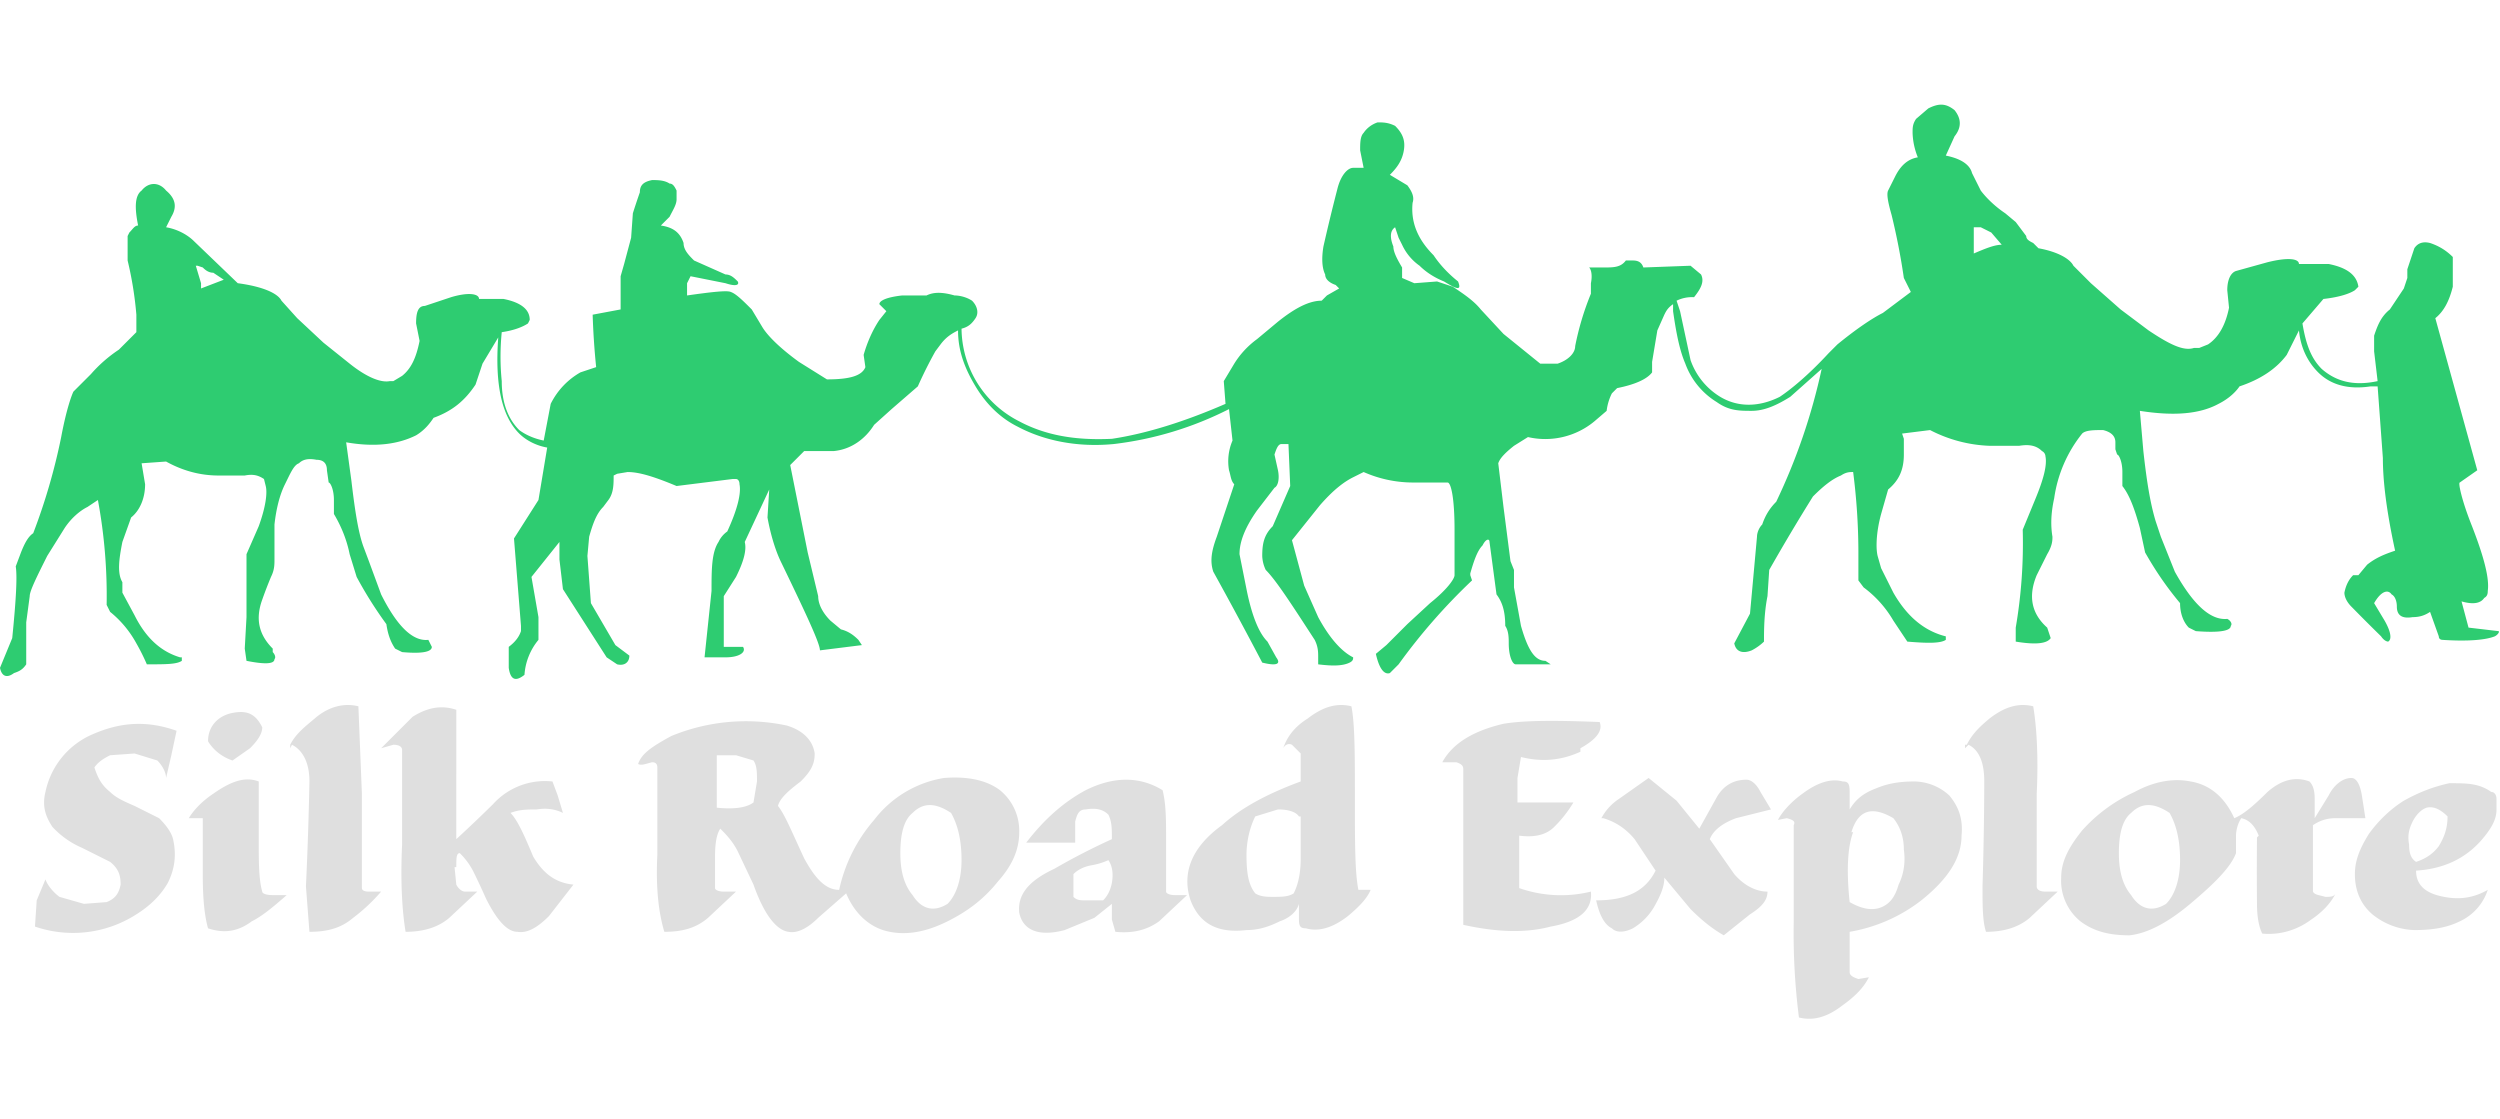 <svg fill="none" xmlns="http://www.w3.org/2000/svg" viewBox="0 0 143 64">
  <path fill-rule="evenodd" clip-rule="evenodd" d="M12.2 15.6c-.3 0-.5-.2-.6-.3l-.3-.1h-.1l.3 1v.3l1.3-.5-.6-.4zM114.5 14l-.6-.7-.6-.3h-.4v.5 1c.7-.3 1.2-.5 1.6-.5zm23.2 1.4l.4-1.2c.2-.3.5-.4.9-.3.6.2 1 .5 1.3.8v1.7c-.2.8-.5 1.4-1 1.8l2.4 8.7-1 .7c-.1 0 .1 1 .7 2.5.7 1.8 1 3 .9 3.7 0 .1 0 .3-.2.4-.2.3-.6.4-1.3.2l.4 1.5 1.7.2c.1 0 0 .2-.2.3-.5.2-1.5.3-3 .2 0 0-.2 0-.2-.2L139 35c-.3.2-.6.3-1 .3-.6.1-.9-.1-.9-.6 0-.3-.1-.6-.3-.7-.2-.3-.6-.2-1 .5l.6 1c.4.7.4 1.1.2 1.2 0 0-.2 0-.4-.3a110 110 0 01-1.7-1.7c-.3-.3-.4-.6-.4-.8.1-.5.3-.8.5-1h.3l.5-.6c.5-.4 1-.6 1.6-.8-.5-2.3-.7-4-.7-5.3l-.3-4.1h-.4c-1.3.2-2.3-.1-3-.8-.6-.6-1-1.4-1.1-2.4l-.7 1.4c-.6.8-1.5 1.4-2.7 1.8-.2.3-.6.7-1.2 1-1.1.6-2.6.7-4.5.4l.2 2.3c.2 1.8.4 3 .7 4l.3.9.8 2c1 1.8 2 2.8 3 2.7.2.1.3.3.2.4 0 .3-.7.4-2 .3l-.4-.2c-.3-.3-.5-.8-.5-1.4-1-1.2-1.6-2.2-2-2.9l-.3-1.4c-.3-1.1-.6-1.9-1-2.4V27c0-.6-.2-1-.3-1l-.1-.3v-.4c0-.4-.3-.6-.7-.7-.5 0-1 0-1.2.2a7.6 7.6 0 00-1.6 3.7c-.2.9-.2 1.6-.1 2.2 0 .2 0 .5-.3 1l-.6 1.2c-.5 1.2-.3 2.2.6 3l.2.6c-.2.3-.8.4-2 .2v-.8a28.6 28.6 0 00.4-5.6l.7-1.7c.5-1.2.7-2 .6-2.5 0 0 0-.2-.2-.3-.3-.3-.7-.4-1.3-.3h-1.7a8 8 0 01-3.4-.9l-1.6.2.1.3v.9c0 .9-.3 1.5-.9 2l-.4 1.4c-.3 1.1-.3 2-.2 2.4l.2.7.7 1.4c.8 1.4 1.8 2.2 3 2.5v.2c-.3.2-1 .2-2.2.1l-.8-1.2a6.3 6.3 0 00-1.7-1.9l-.3-.4v-1.7a36.4 36.4 0 00-.3-4.5c-.2 0-.4 0-.7.2-.5.2-1 .6-1.6 1.2a117.1 117.1 0 00-2.5 4.2l-.1 1.5c-.2 1-.2 2-.2 2.6a3 3 0 01-.7.5c-.5.2-.9.1-1-.4l.9-1.7.4-4.4c0-.2.1-.5.3-.7.2-.6.5-1 .8-1.3a34.4 34.4 0 002.6-7.6l-1.8 1.6c-.8.5-1.5.8-2.2.8-.7 0-1.3 0-2-.5a4.3 4.3 0 01-1.8-2.2c-.3-.7-.5-1.6-.7-3v-.4c-.3.2-.4.4-.5.6l-.4.9-.3 1.8v.6c-.3.4-1 .7-2 .9l-.3.3a3 3 0 00-.3 1l-.7.6a4.4 4.4 0 01-3.8.9l-.8.5c-.5.4-.8.7-.9 1L86 29l.4 3.1.2.5v1l.4 2.2c.4 1.4.8 2 1.4 2l.3.2H87h-.3c-.2 0-.4-.5-.4-1.2 0-.3 0-.7-.2-1 0-.9-.2-1.4-.5-1.8l-.4-3c0-.2-.2-.2-.4.2-.3.3-.5.9-.7 1.6v.1l.1.3A34 34 0 0080 38l-.5.5c-.3.1-.6-.2-.8-1.1l.6-.5 1.2-1.2 1.3-1.2c1-.8 1.4-1.4 1.4-1.6v-2.6c0-1.8-.2-2.7-.4-2.7h-2A7 7 0 0178 27l-.6.3c-.6.3-1.2.8-1.9 1.6l-1.6 2 .7 2.6.8 1.8c.7 1.3 1.4 2 2 2.3 0 .1 0 .2-.2.3-.4.2-1 .2-1.8.1v-.4c0-.3 0-.6-.2-1-1.3-2-2.2-3.4-2.8-4a2 2 0 01-.2-.8c0-.7.1-1.2.6-1.7l1-2.3-.1-2.4h-.4c-.2 0-.3.3-.4.6l.2.9c.1.5 0 .9-.2 1l-1 1.3c-.7 1-1 1.8-1 2.5l.4 2c.3 1.5.7 2.5 1.2 3l.5.9c.3.4 0 .5-.8.3a269.7 269.7 0 00-2.8-5.2c-.2-.6-.1-1.2.2-2l1-3c-.2-.2-.2-.5-.3-.8a3 3 0 01.2-1.7l-.2-1.8a19.6 19.6 0 01-6.6 2c-2.1.2-4-.2-5.5-1-1-.5-1.8-1.3-2.4-2.3-.6-1-1-2-1-3.2-.4.2-.7.4-1 .8l-.3.4a24.6 24.6 0 00-1 2L51 23.4l-1 .9c-.5.8-1.3 1.4-2.3 1.5H46l-.8.8 1 5 .6 2.5c0 .5.3 1 .7 1.4l.6.5c.4.1.7.3 1 .6l.2.3-2.4.3c0-.4-.8-2.1-2.2-5-.3-.6-.6-1.5-.8-2.6L44 28l-1.4 3c.1.4 0 1-.5 2l-.7 1.1V37h1.1c.2.3-.2.6-1 .6h-1.2l.4-3.8c0-1.2 0-2.2.4-2.8a1.5 1.5 0 01.5-.6c.6-1.3.8-2.2.7-2.7 0-.2-.1-.3-.2-.3h-.2l-3.2.4c-1.2-.5-2.1-.8-2.8-.8l-.6.1-.2.1c0 .5 0 1-.3 1.4l-.3.4c-.4.4-.6 1-.8 1.7l-.1 1.1.2 2.7 1.4 2.4.8.6c0 .4-.3.6-.7.5l-.6-.4-2.5-3.9-.2-1.7v-1l-1.6 2 .4 2.3v1.3a3.5 3.5 0 00-.8 2c-.5.4-.8.3-.9-.4V37c.4-.3.6-.6.7-.9v-.3l-.4-5 1.4-2.2.5-3c-.6-.1-1.2-.4-1.6-.8-1-1-1.4-2.8-1.2-5.5l-.9 1.5-.4 1.2c-.6.9-1.3 1.5-2.4 1.9-.2.3-.5.7-1 1-1 .5-2.3.7-4 .4l.3 2.2c.2 1.7.4 3 .7 3.8l.3.8.7 1.9c.9 1.8 1.8 2.7 2.7 2.6l.1.2.1.2c0 .3-.6.4-1.7.3l-.4-.2c-.2-.3-.4-.7-.5-1.4a23 23 0 01-1.7-2.7l-.4-1.3c-.2-1-.6-1.8-.9-2.3v-.8c0-.6-.2-1-.3-1l-.1-.7c0-.4-.2-.6-.6-.6-.5-.1-.8 0-1 .2-.3.1-.5.6-.8 1.2-.3.6-.5 1.4-.6 2.3v2c0 .3 0 .6-.2 1a25 25 0 00-.5 1.3c-.4 1.1-.2 2 .6 2.8v.2c.1.1.2.3.1.4 0 .3-.6.3-1.6.1l-.1-.7.1-1.8v-3.6l.7-1.6c.4-1.1.5-1.9.4-2.3l-.1-.4c-.3-.2-.6-.3-1.1-.2h-1.5c-1.1 0-2.1-.3-3-.8l-1.4.1.2 1.2c0 .8-.3 1.5-.8 1.9L7 31c-.2 1-.3 1.8 0 2.3v.6l.7 1.3c.7 1.4 1.6 2.1 2.6 2.4h.1v.2c-.3.2-.9.2-2 .2a12 12 0 00-.6-1.2A6 6 0 006.3 35l-.2-.4a30 30 0 00-.5-6L5 29c-.4.2-.9.6-1.3 1.2l-1 1.6c-.6 1.2-1 2-1 2.3l-.2 1.5v2.4c-.2.3-.4.4-.7.5-.4.3-.7.2-.8-.3l.7-1.7c.2-2 .3-3.5.2-4.1l.3-.8c.2-.5.4-.9.7-1.1a34.6 34.6 0 001.6-5.5c.3-1.6.6-2.4.7-2.6l1-1A8 8 0 016.8 20l1-1v-1a20.5 20.5 0 00-.5-3.1v-1.4l.1-.2c.2-.2.3-.4.5-.4-.2-1-.2-1.7.2-2 .4-.5 1-.5 1.4 0 .6.5.6 1 .3 1.5l-.3.6c.6.1 1.2.4 1.6.8l2.5 2.4c1.5.2 2.3.6 2.5 1l.9 1 1.5 1.4 1.5 1.2c1 .8 1.8 1.1 2.3 1h.2l.5-.3c.5-.4.8-1 1-2l-.2-1c0-.6.1-1 .5-1l1.5-.5c1-.3 1.6-.2 1.6.1h1.4c1 .2 1.5.6 1.5 1.2l-.1.2c-.3.2-.8.4-1.5.5a14 14 0 000 2.8c0 1.3.4 2.2 1 2.8.4.3.9.5 1.4.6l.4-2.1c.4-.8 1-1.4 1.7-1.8l.9-.3a42.6 42.6 0 01-.2-3l1.6-.3v-1.9l.2-.7.4-1.5.1-1.4a38 38 0 01.4-1.2c0-.4.2-.6.7-.7.3 0 .7 0 1 .2.2 0 .3.2.4.4v.5c0 .3-.2.6-.4 1l-.3.3-.2.2c.7.1 1.1.4 1.3 1 0 .4.3.7.6 1l1.8.8c.3 0 .5.2.7.4.1.2-.1.3-.7.1l-2-.4-.2.4v.7c1.4-.2 2.3-.3 2.5-.2.3.1.7.5 1.2 1l.6 1c.3.5 1 1.2 2.1 2l1.6 1c1.3 0 2-.2 2.2-.7l-.1-.7c.2-.7.5-1.4.9-2l.4-.5-.4-.4c0-.2.4-.4 1.3-.5H53c.4-.2.9-.2 1.6 0 .3 0 .7.1 1 .3.3.3.4.7.2 1-.2.3-.4.5-.8.6a6 6 0 003.3 5.3c1.5.8 3.2 1.1 5.3 1 2-.3 4.2-1 6.5-2l-.1-1.3.6-1a5 5 0 011.3-1.4l1.2-1c1-.8 1.8-1.2 2.5-1.2l.3-.3.7-.4-.2-.2c-.3-.1-.6-.3-.6-.6-.2-.4-.2-1-.1-1.6a110 110 0 01.8-3.3c.2-.8.6-1.2.9-1.2h.6l-.2-1c0-.4 0-.8.2-1 .2-.3.5-.5.8-.6.3 0 .6 0 1 .2.4.4.6.8.5 1.4-.1.6-.4 1-.8 1.4l1 .6c.3.4.4.7.3 1-.1 1 .2 2 1.2 3 .4.6.9 1.1 1.4 1.5.2.5 0 .5-.8 0-.5-.2-1-.5-1.4-.9a3 3 0 01-1-1.2l-.2-.4-.2-.6c-.3.2-.3.6-.1 1.1 0 .3.2.7.5 1.2v.6l.7.3 1.3-.1.9.3c.6.4 1.2.8 1.6 1.3l1.3 1.4 2.1 1.7h1c.6-.2 1-.6 1-1a16 16 0 01.9-3v-.6c.1-.5 0-.8-.1-.9h.8c.6 0 1 0 1.3-.4h.4c.3 0 .5.1.6.4l2.7-.1.6.5c.2.4 0 .8-.4 1.3a2 2 0 00-1 .2l.2.6.6 2.8a4 4 0 001.7 2.1c1 .6 2.2.6 3.4 0 .6-.4 1.6-1.2 2.8-2.5l.5-.5c1.1-.9 2-1.5 2.6-1.8l1.6-1.2-.4-.8a37.9 37.9 0 00-.7-3.6c-.2-.7-.3-1.2-.2-1.4l.4-.8c.3-.6.7-1 1.3-1.1a4 4 0 01-.3-1.4c0-.3 0-.5.2-.8l.7-.6c.6-.3 1-.3 1.5.1.4.5.4 1 0 1.5l-.5 1.1c1 .2 1.4.6 1.5 1l.5 1c.3.4.8.9 1.4 1.3l.6.5.6.8c0 .2.2.3.4.4l.3.3c1.1.2 1.8.6 2 1l1 1 1.7 1.5 1.6 1.2c1.2.8 2 1.2 2.6 1h.3l.5-.2c.6-.4 1-1.1 1.2-2.1l-.1-1c0-.6.2-1 .5-1.1l1.8-.5c1.2-.3 1.8-.2 1.8.1h1.7c1 .2 1.6.6 1.7 1.3l-.2.2c-.3.2-.9.4-1.8.5l-1.2 1.4c.2 1.2.5 2 1.1 2.6.8.7 1.8 1 3.2.7l-.2-1.7v-.9c.2-.6.4-1.1.9-1.5l.2-.3.6-.9.2-.6v-.6z" fill="#2ECC71"/>
  <path fill-rule="evenodd" clip-rule="evenodd" d="M26 49.6l.1 1c.1.2.3.4.5.4h.7l-1.6 1.5c-.7.6-1.6.8-2.5.8-.2-1.2-.3-2.9-.2-5v-5.4c0-.2-.2-.3-.5-.3l-.7.2 1.8-1.8c.8-.5 1.6-.7 2.5-.4V48a84.2 84.2 0 002.1-2 4 4 0 013.4-1.3l.3.8.3 1c-.4-.2-.9-.3-1.5-.2-.5 0-1 0-1.5.2.4.4.8 1.3 1.3 2.5.6 1 1.3 1.5 2.3 1.6l-1.4 1.8c-.6.6-1.2 1-1.8.9-.6 0-1.2-.7-1.8-1.9a41 41 0 00-.7-1.5 4 4 0 00-.8-1.1c-.2 0-.2.3-.2.8zM15 41.6c0 .4-.3.8-.7 1.2l-1 .7c-.6-.2-1.1-.6-1.4-1.1 0-.8.5-1.4 1.3-1.6.9-.2 1.4 0 1.8.8zM51.5 48.8c0 1 .2 1.8.7 2.4.5.8 1.2 1 2 .5.5-.5.8-1.4.8-2.5s-.2-2-.6-2.7c-.9-.6-1.6-.6-2.2 0-.5.4-.7 1.2-.7 2.3zm5.7-3.6a3 3 0 011.1 2.4c0 1-.4 1.9-1.2 2.8-.8 1-1.7 1.7-2.9 2.3-1.2.6-2.3.8-3.3.6-1.1-.2-2-1-2.5-2.2l-1.6 1.4c-.6.6-1.2.9-1.7.8-.7-.1-1.4-1-2-2.7l-.9-1.9c-.3-.6-.7-1-1-1.3-.2.3-.3.8-.3 1.6v1.8c0 .1.2.2.5.2h.7l-1.6 1.5c-.7.6-1.5.8-2.5.8-.3-1-.5-2.4-.4-4.4v-5c0-.2-.1-.3-.3-.3-.4.1-.6.2-.8.1.2-.6.8-1 1.9-1.6a11.2 11.2 0 016.6-.6c1 .3 1.5.9 1.6 1.6 0 .6-.2 1-.8 1.6-.8.6-1.2 1-1.3 1.4.4.5.8 1.5 1.5 3 .6 1.1 1.2 1.8 2 1.8a9 9 0 012-4 6.3 6.3 0 014-2.4c1.3-.1 2.4.1 3.2.7zm-15-2H41v3c1 .1 1.7 0 2.1-.3l.2-1.2c0-.5 0-.9-.2-1.2l-1-.3zM9.5 44.5c0-.3-.2-.7-.5-1l-1.3-.4-1.4.1c-.4.2-.7.4-.9.7.2.6.4 1 .9 1.4.3.3.7.5 1.4.8l1.4.7c.4.4.7.8.8 1.2.2.9.1 1.7-.3 2.5-.4.7-1 1.3-1.8 1.8A6.7 6.7 0 012 53l.1-1.5.5-1.2c.1.3.4.7.8 1l1.4.4 1.3-.1c.5-.2.7-.5.8-1 0-.5-.1-.9-.6-1.3l-1.6-.8A5 5 0 013 47.3c-.4-.6-.6-1.2-.4-2A4.6 4.6 0 015.3 42c1.6-.7 3.1-.8 4.8-.2l-.3 1.4-.3 1.3zM90.4 43c-1.1.5-2.2.6-3.4.3l-.2 1.2v1.4H90a7 7 0 01-1.1 1.4c-.5.5-1.2.6-2 .5v3a7.2 7.2 0 004.1.2c.1 1-.6 1.7-2.3 2-1.5.4-3.2.3-5-.1V44c0-.2-.1-.3-.4-.4h-.8c.6-1.1 1.8-1.8 3.5-2.2 1.2-.2 3-.2 5.5-.1.2.5-.2 1-1.1 1.5zM66.7 48v3c0 .1.2.2.5.2h.7l-1.6 1.5c-.7.5-1.5.7-2.5.6l-.2-.7v-.9l-1 .8-1.7.7c-1.5.4-2.4 0-2.6-1-.1-1 .5-1.8 2-2.5a37.8 37.8 0 013.3-1.7c0-.6 0-1-.2-1.4-.3-.3-.7-.4-1.3-.3-.4 0-.5.3-.6.7v1.2h-2.8c1-1.3 2.1-2.3 3.4-3 1.6-.8 3.1-.8 4.4 0 .2.8.2 1.7.2 2.8zm-4.3 1.5c-.5.1-.8.3-1 .5V51.3c.2.2.4.2.7.2h1c.2-.2.4-.5.5-1 .1-.6 0-1-.2-1.3a4 4 0 01-1 .3zM140 46.7c-.4-.4-.8-.6-1.2-.5-.3.1-.6.4-.8.8-.2.4-.3.8-.2 1.3 0 .5.1.8.4 1 .6-.2 1-.5 1.3-.9.3-.5.5-1 .5-1.7zm2.8-1v.6c0 .5-.2 1-.9 1.8-.9 1-2.1 1.6-3.7 1.7 0 .8.5 1.3 1.6 1.5 1 .2 1.8 0 2.5-.4a3 3 0 01-1.6 1.8c-.8.4-1.7.5-2.6.5a4 4 0 01-2.4-.9c-.7-.6-1-1.4-1-2.3 0-.8.3-1.5.8-2.3.5-.7 1.2-1.4 2-1.9.9-.5 1.7-.8 2.6-1 1 0 1.7 0 2.4.5.2 0 .3.2.3.4zM20.7 45.5v5.3c0 .1.1.2.4.2h.7c-.6.7-1.2 1.2-1.6 1.5-.7.6-1.5.8-2.5.8l-.2-2.6a221.3 221.3 0 00.2-6c0-1.1-.4-1.8-1-2.1l-.1.2v-.2c.3-.6.8-1 1.4-1.5.8-.7 1.7-.9 2.5-.7l.2 5zM74.3 46.7c-.2-.3-.7-.4-1.2-.4l-1.3.4c-.3.6-.5 1.4-.5 2.2 0 1 .1 1.7.5 2.2.3.2.7.2 1 .2.5 0 .9 0 1.2-.2.2-.4.4-1 .4-2v-2.4zm3.2-1c0 2.5 0 4.2.2 5.2a20 20 0 01.7 0c-.2.5-.7 1-1.3 1.5-.9.7-1.7.9-2.4.7-.3 0-.4-.1-.4-.5v-.9c-.1.4-.5.8-1.1 1-.6.3-1.2.5-1.9.5-1.7.2-2.7-.4-3.2-1.7-.5-1.5 0-3 1.8-4.3 1.1-1 2.6-1.8 4.5-2.5v-1.6l-.5-.5c-.2-.1-.4 0-.5.2.2-.6.6-1.2 1.4-1.7.9-.7 1.7-.9 2.5-.7.2 1 .2 2.8.2 5.3zM113.5 44.7c0-1.1-.3-1.8-.9-2.1l-.2.2v-.2h.1c.3-.6.7-1 1.3-1.5.9-.7 1.7-.9 2.5-.7.2 1.2.3 2.9.2 5v5.3c0 .2.2.3.5.3h.7l-1.6 1.5c-.7.6-1.6.8-2.5.8-.2-.6-.2-1.5-.2-2.6a214.7 214.7 0 00.1-6zM14.8 44.7V48c0 1.3 0 2.3.2 3 0 .1.2.2.6.2h.8c-.8.7-1.4 1.2-2 1.5-.8.6-1.6.7-2.5.4-.2-.7-.3-1.7-.3-3v-3.3h-.8c.3-.5.8-1 1.4-1.4 1-.7 1.8-1 2.6-.7zM99.2 50c.6.7 1.3 1 1.9 1 0 .4-.2.8-1 1.3l-1.5 1.2c-.7-.4-1.3-.9-1.9-1.5l-1.5-1.8c0 .5-.2 1-.6 1.7-.3.5-.7.9-1.2 1.2-.4.2-.9.3-1.2 0-.4-.2-.7-.7-.9-1.6 1.7 0 2.8-.5 3.4-1.7L93.5 48c-.5-.6-1.1-1-1.8-1.2h-.1a3 3 0 011-1.1l1.7-1.2 1.6 1.3 1.3 1.6 1-1.8c.4-.7 1-1 1.7-1 .3 0 .6.3.8.7l.6 1-2 .5c-.8.3-1.3.7-1.5 1.2l1.4 2zM106 47.6c-.3.8-.4 2.1-.2 4 .7.4 1.3.5 1.8.3s.8-.6 1-1.3c.3-.6.4-1.3.3-2 0-.7-.2-1.3-.6-1.8-1.2-.7-2-.5-2.4.8zm6.2.2c0 1.3-.8 2.5-2.3 3.7a9.2 9.2 0 01-4.1 1.8v2.3c0 .2.2.3.5.4l.6-.1c-.3.6-.8 1.1-1.5 1.6-.9.7-1.7.9-2.5.7a38 38 0 01-.3-5.4v-5.6c.1-.2 0-.3-.4-.4l-.5.1c.2-.4.7-1 1.4-1.5.8-.6 1.6-.9 2.3-.7.3 0 .4.1.4.6v1c.3-.5.7-.9 1.5-1.2.7-.3 1.4-.4 2.2-.4a3 3 0 012 .8c.5.6.8 1.3.7 2.3zM129.2 47.8c-.2-.5-.5-.9-1-1-.2.3-.3.7-.3 1v1c-.3.8-1.2 1.7-2.5 2.8-1.4 1.2-2.6 1.8-3.6 1.9-1.1 0-2-.2-2.8-.8a3 3 0 01-1.1-2.5c0-.9.4-1.7 1.2-2.7a9 9 0 013-2.2c1.1-.6 2.2-.8 3.2-.6 1.2.2 2 1 2.5 2.1.5-.2 1.1-.7 1.9-1.5.8-.7 1.6-.9 2.4-.6.2.2.3.5.3 1v1.1l.8-1.3c.3-.6.8-1 1.3-1 .3 0 .5.4.6 1l.2 1.3h-1.7c-.6 0-1 .2-1.3.4V51c.1.2.4.2.7.3.3 0 .5 0 .6-.2-.3.6-.8 1.1-1.4 1.5-.8.6-1.8.9-2.8.8-.2-.4-.3-1-.3-1.7a195 195 0 010-3.8zm-8 1c0 1 .2 1.8.7 2.4.5.8 1.2 1 2 .5.5-.5.8-1.4.8-2.5s-.2-2-.6-2.7c-.9-.6-1.6-.6-2.2 0-.5.4-.7 1.2-.7 2.3z" fill="#DFDFDF"/>
</svg>
